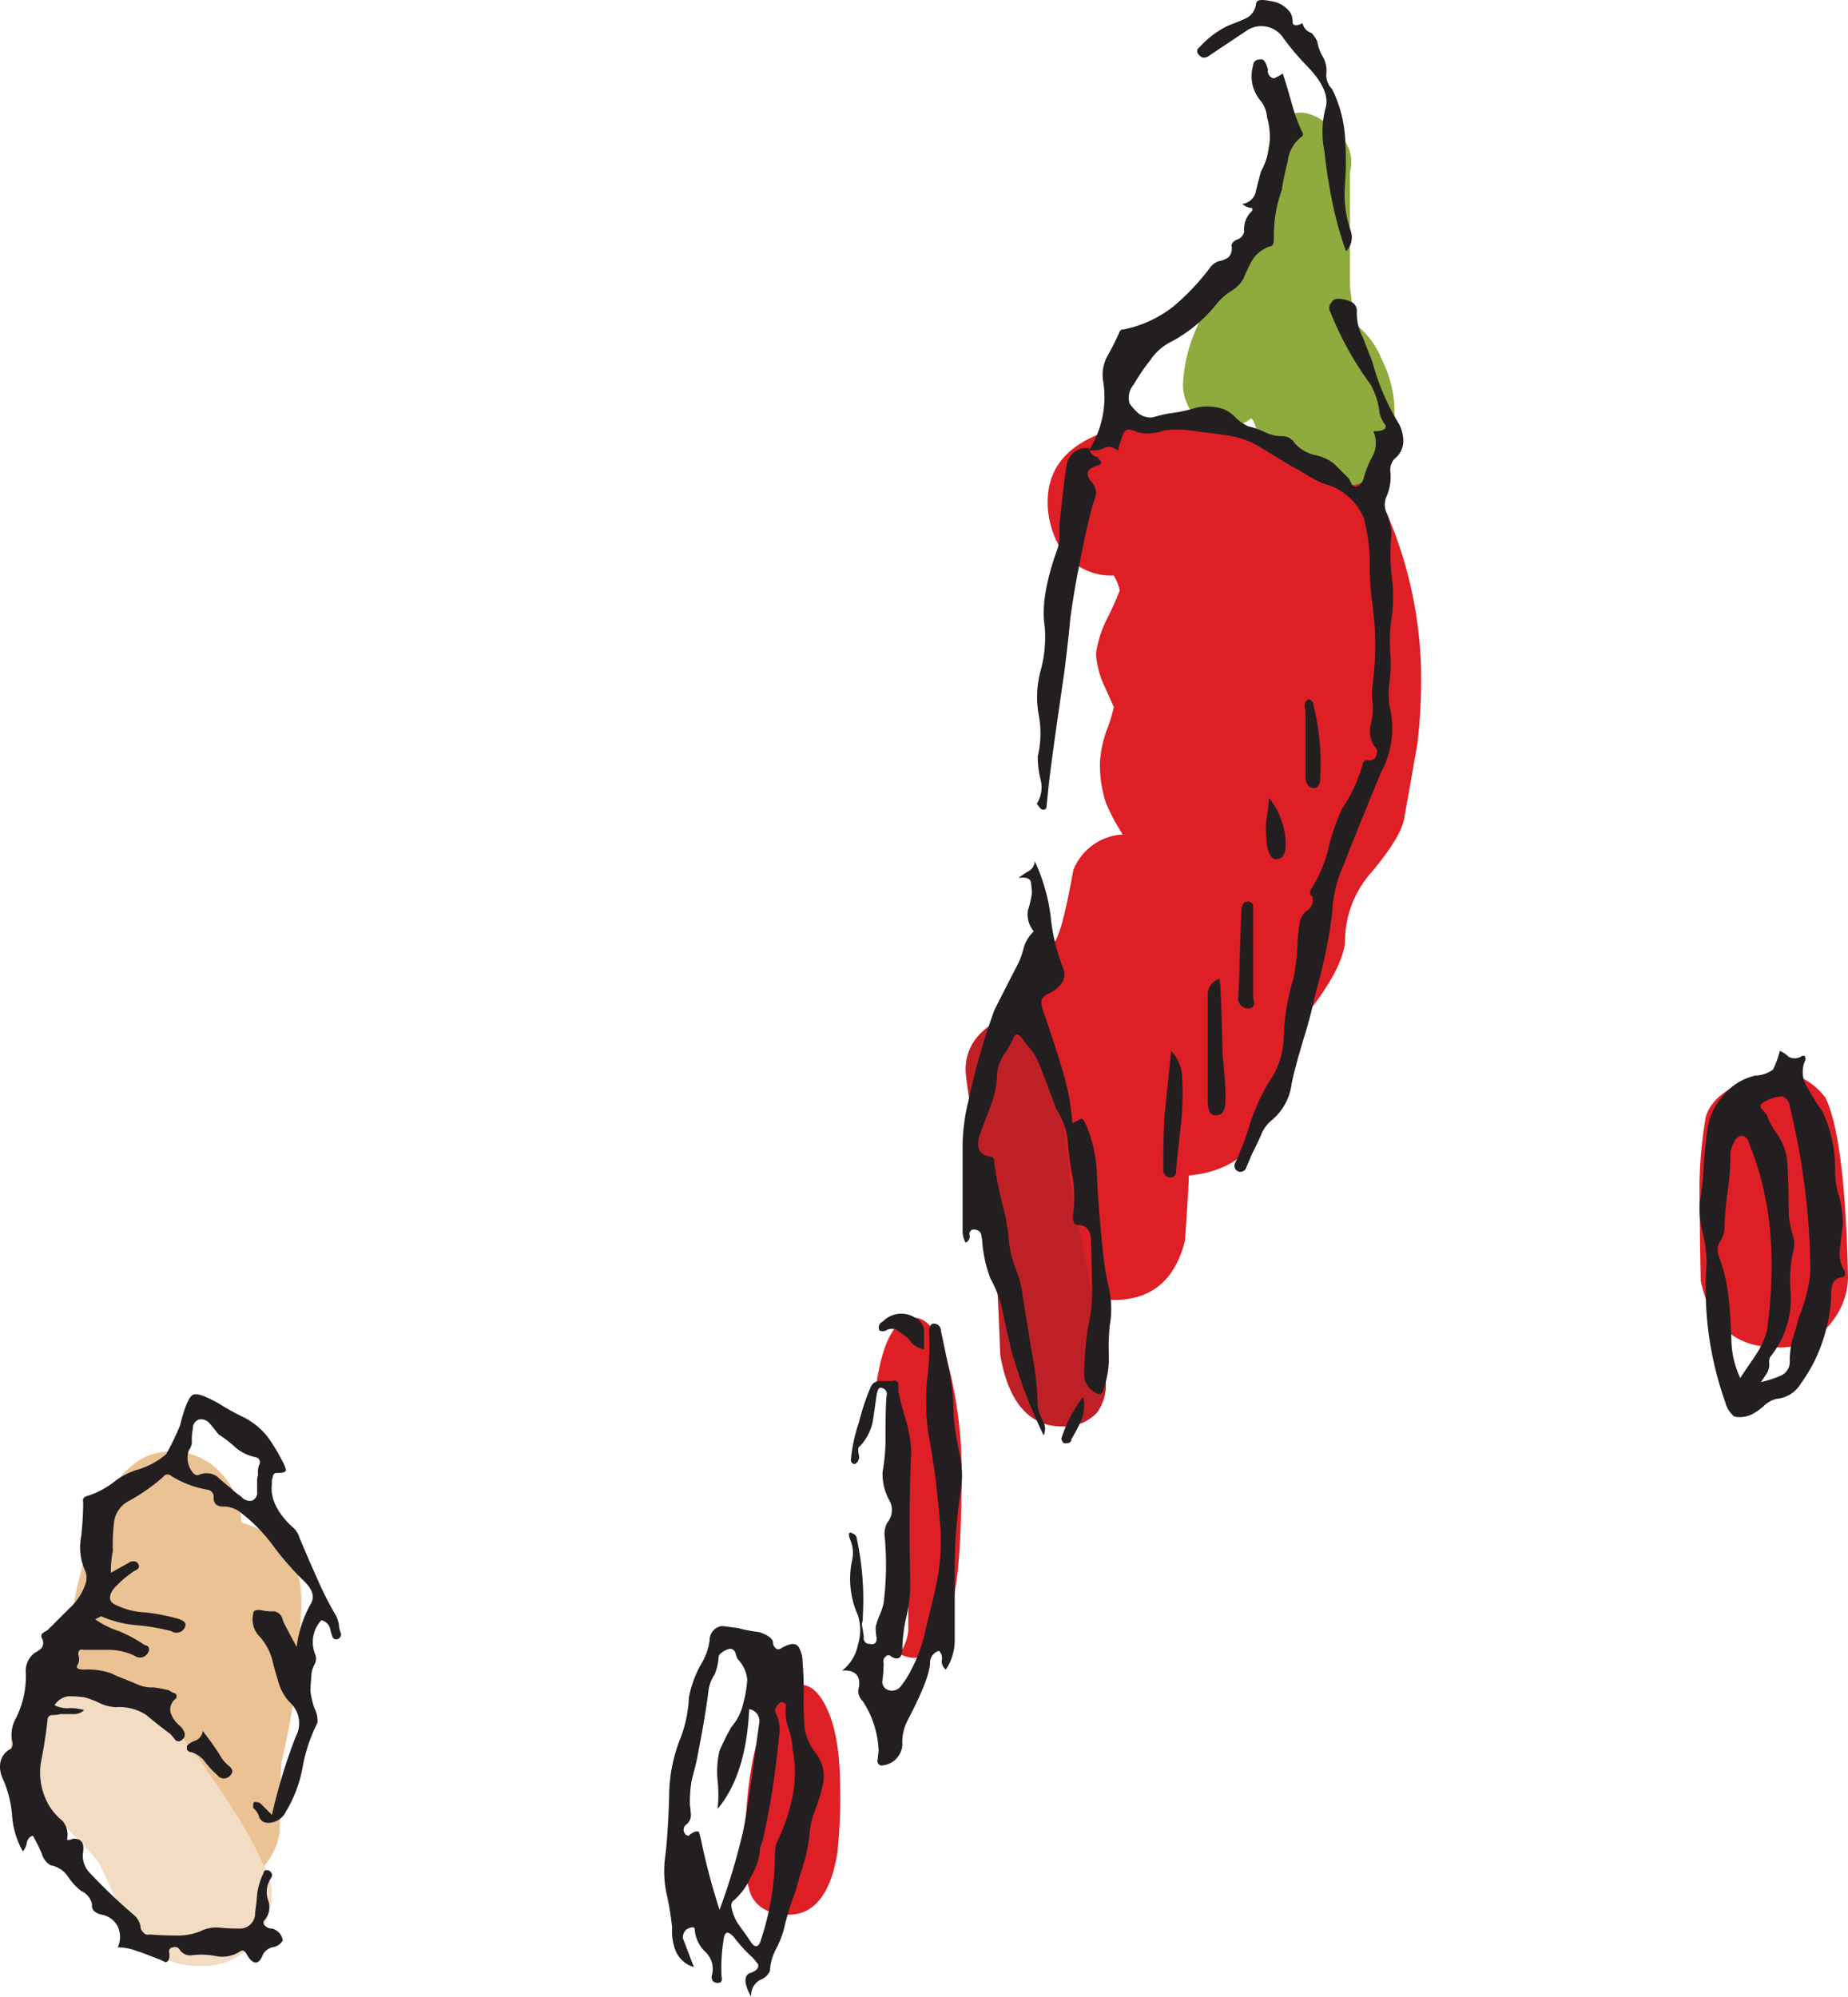 <svg id="dal__chili" xmlns="http://www.w3.org/2000/svg" data-name="dal__chili" viewBox="-0.019 -0.001 187.019 202.031"><g data-name="Layer1 21 FILL"><path d="M6.5 169.93l-.9.3a6.66 6.66 0 0 0-4.5 6.8 6.56 6.56 0 0 0 2.3 5 49.8 49.8 0 0 1 6.5 6.3 42.55 42.55 0 0 1 2.5 5.8q2.85 4.8 7.8 4.8a6.6 6.6 0 0 0 5.9-3 8.23 8.23 0 0 0 1.4-4.5 6.91 6.91 0 0 0-.6-2.4 34.73 34.73 0 0 0-3.3-6 86.41 86.41 0 0 0-5.1-7.2c-4.6-4.8-8.6-6.7-12-5.9z" class="cls-1" fill="#f2dcc3"/><path d="M30 158.63c-.8-2.2-2.7-3.7-5.6-4.6a7.27 7.27 0 0 0-1.9-4.8 6.59 6.59 0 0 0-4.1-2.3c-4.1-.6-7.1 2.1-9 8a56.54 56.54 0 0 0-2.2 8.6 54.28 54.28 0 0 0-.8 6.3c3.4-.8 7.4 1.1 11.9 5.8a86.42 86.42 0 0 1 5.1 7.2 38.84 38.84 0 0 1 3.3 6 7.11 7.11 0 0 0 1.6-3.5c0-4.2.1-6.6.2-7.2a67.81 67.81 0 0 0 1.9-14.4 13.65 13.65 0 0 0-.4-5.1z" class="cls-2" fill="#ebc294"/></g><g data-name="Layer1 22 FILL"><path d="M79.8 193.73c2.5 0 4.2-2 4.9-6.1a50.08 50.08 0 0 0 .3-6.8c0-3.6-.5-6.4-1.5-8.3s-2.1-2.4-3.3-1.8c-3.3 1.5-4.9 7.8-4.9 18.6l.6 2.2c.6 1.5 2 2.2 3.9 2.2m16-56.2c-.9-2.7-1.9-4.1-3.2-4.2-1.9-.1-3.2 2.1-3.9 6.5 1.4.1 2.1 2.2 2.2 6.4a129.58 129.58 0 0 1 1 13.6v5.2a4.83 4.83 0 0 1-.9 2.3 3.26 3.26 0 0 0 1.4.4q3.45 0 4.5-8.7c.2-1.9.4-5.2.4-9.9a43.6 43.6 0 0 0-1.5-11.6m31.5-93.1a29.28 29.28 0 0 0-4.7-1.2c-4.5-.7-8.3-.5-11.4.7-3.5 1.4-5.2 3.7-5.2 6.9a9.24 9.24 0 0 0 .9 3.9 6.09 6.09 0 0 0 5.8 3.5 5.26 5.26 0 0 1 .6 1.5 28.47 28.47 0 0 1-1.2 2.7 11.31 11.31 0 0 0-1.2 3.7 9 9 0 0 0 .9 3.4l.9 2a15.7 15.7 0 0 1-.7 2.3 11.35 11.35 0 0 0-.7 3.3 12.24 12.24 0 0 0 .6 4.1 20.77 20.77 0 0 0 1.7 3.2 5.73 5.73 0 0 0-5 3.6c-.7 3.9-1.3 6.4-1.9 7.3-.7 1.2-1.3 3.9-1.7 8.1a1.27 1.27 0 0 1-.1.6 8.71 8.71 0 0 1 1.4 3.6 69.74 69.74 0 0 1 1.8 10.9c0 .5.7 4 2 10.4a20.69 20.69 0 0 1 .4 2.2 7.8 7.8 0 0 0 2.2.4q5.7 0 7.2-6c.3-4.2.4-6.4.4-6.6 5.7-.5 8.7-4.3 9.2-11.4 0-.9 1.2-2.9 3.4-5.8s3.2-5.2 3.2-6.7a10.52 10.52 0 0 1 2.7-6.8c2-2.4 3.1-4.2 3.3-5.5.8-4.4 1.2-6.9 1.3-7.3a55.67 55.67 0 0 0 .4-6.3 42.23 42.23 0 0 0-3.7-17.7 16.88 16.88 0 0 0-1.7-3 6 6 0 0 1-2.7.6h-.3c-.5-.5-1-.9-1.6-1.4a20.76 20.76 0 0 0-6.5-3.2z" class="cls-3" fill="#de1f26"/><path d="M105 104.03a2.68 2.68 0 0 0-3.8-.9c-2.3 1.2-3.5 2.9-3.5 5.1 0 .9.5 3.9 1.4 8.9 1 5.4 1.5 8.5 1.5 9.2.2 1.5.4 5.1.6 10.7.8 4.8 2.9 7.3 6.3 7.3a4.51 4.51 0 0 0 3.5-1.4 4.76 4.76 0 0 0 .9-2.9 60.71 60.71 0 0 0-1.3-8.7c-.1-.7-.3-1.4-.4-2.2-1.3-6.4-2-9.9-2-10.4a67.54 67.54 0 0 0-1.8-10.9 10.09 10.09 0 0 0-1.4-3.8z" class="cls-4" fill="#bf2026"/><path d="M133.9 12.23c-2.3-1.5-4.1-1-5.3 1.7-.4 1.1-.7 4.1-.7 8.9v2.2a4.68 4.68 0 0 0-1.6.2 4.22 4.22 0 0 0-3 2.4c-.3 1.1-1.1 2.9-2.2 5.5a15.44 15.44 0 0 0-1.4 5.8 4.93 4.93 0 0 0 .6 2.3 3.84 3.84 0 0 0 3.7 2 4.11 4.11 0 0 0 2.6-.9l.2.2a4 4 0 0 1 .4 1.8 25.48 25.48 0 0 1 6.8 3.4 10.7 10.7 0 0 1 1.6 1.4h.3a5.4 5.4 0 0 0 2.7-.6 4.86 4.86 0 0 0 2.1-3 19.26 19.26 0 0 0 .4-4.3 11.93 11.93 0 0 0-1.3-4.9 8.49 8.49 0 0 0-3-3.8v-1.9l-.2-1.6v-11.6c.5-2-.4-3.7-2.7-5.2z" class="cls-5" fill="#8fab3d"/></g><path d="M184.7 111.03c-1.9-2.4-4.3-3-7.3-1.9q-4.05 1.35-4.8 3.9a43.83 43.83 0 0 0-.6 9.1c0 .4 0 2.9.1 7.5 1 4.5 3.5 6.7 7.7 6.7a6.57 6.57 0 0 0 5.8-2.9 7.29 7.29 0 0 0 1.4-4.2c-.2-9.6-1-15.6-2.3-18.2z" class="cls-3" data-name="Layer1 23 FILL" fill="#de1f26"/><path d="M123.4 99.03a1.68 1.68 0 0 0-1.2 1.6v10.7q0 1.65.9 1.5c.6 0 .9-.5.9-1.6a22.75 22.75 0 0 0-.1-2.4c-.1-1.3-.2-2.1-.2-2.5-.1-4.4-.2-6.8-.3-7.3m2.8-7.8q-.6 0-.6 1.2s-.1 2-.2 6l-.1 2.4a1 1 0 0 0 1 1.2.55.55 0 0 0 .6-.4c0-.3-.1-.6-.1-.8v-9.2a.5.5 0 0 0-.6-.4m56 15.7a1.28 1.28 0 0 1-1.2 0 2.69 2.69 0 0 0-.9-.6 8.65 8.65 0 0 1-.7 1.9 3.24 3.24 0 0 1-1.8.6 5.9 5.9 0 0 0-3.3 2.1 6.33 6.33 0 0 0-1.5 3.2c-.1.8-.3 2.1-.4 3.7a24.41 24.41 0 0 1-.4 3.8 9.34 9.34 0 0 0 .3 3.1 14.45 14.45 0 0 1 .4 3 34.28 34.28 0 0 0 1.9 14.2 2.6 2.6 0 0 0 .9 1.4 2.75 2.75 0 0 0 1.7-.2 5 5 0 0 0 1.3-.9 2.78 2.78 0 0 1 1.3-.7 3.16 3.16 0 0 0 2.4-1.5 17.75 17.75 0 0 0 1.4-2.3 17 17 0 0 0 1.7-6.5 4.12 4.12 0 0 1 .1-1.2 1.08 1.08 0 0 1 1-.8.53.53 0 0 0 .3-.2.75.75 0 0 0-.1-.5 3.43 3.43 0 0 1-.4-2.3c.1-1 .2-1.8.3-2.3a13 13 0 0 0-.4-2.9 8.09 8.09 0 0 1-.4-2.8 13.62 13.62 0 0 0-1.3-5.8 20.56 20.56 0 0 1-1.5-2.4 2.8 2.8 0 0 1-.2-2.8.6.6 0 0 0-.1-.4.48.48 0 0 0-.4.1m-3.9 5.3a.37.37 0 0 1 0-.6 4 4 0 0 1 2-.7 1.09 1.09 0 0 1 .8 1 72.84 72.84 0 0 1 2.1 16.8 16.09 16.09 0 0 1-1.2 4.6 18.87 18.87 0 0 1-.6 2.1 8.92 8.92 0 0 0-.3 2.2 1.54 1.54 0 0 1-1 1.6 10.78 10.78 0 0 1-1.9.6l.6-.9a1.72 1.72 0 0 0 .2-1.2l.1-.4a9.43 9.43 0 0 0 2.1-6.5 14.21 14.21 0 0 1 .2-4 3.07 3.07 0 0 0 0-1.9 12.1 12.1 0 0 1-.4-2c0-3-.1-4.9-.2-5.9a7.25 7.25 0 0 0-.9-2.2 6.86 6.86 0 0 1-1.1-2l-.5-.6m.5 22.4a7.91 7.91 0 0 1-1.1 2.4c-.3.5-.9 1.3-1.6 2.4a9.33 9.33 0 0 1-.9-3.9c-.1-2.3-.2-3.7-.3-4.3a16.18 16.18 0 0 0-1-4.2 1.69 1.69 0 0 1 .2-1.5 2.42 2.42 0 0 0 .4-1.3 32.35 32.35 0 0 1 .3-3.5 28.83 28.83 0 0 0 .3-3.5 2.67 2.67 0 0 1 .4-1.7.84.84 0 0 1 .9-.6 1 1 0 0 1 .6.8c2.2 5.3 2.8 11.5 1.8 18.9m-102 30.5a13 13 0 0 1-2.1-.4c-.8-.1-1.4-.2-1.7-.2a1.41 1.41 0 0 0-1.2 1.4 6.28 6.28 0 0 1-.9 2.5 11.22 11.22 0 0 0-1.2 3.3 13.22 13.22 0 0 1-.8 4 15.88 15.88 0 0 0-1.2 6c-.1 3.4-.3 5.4-.4 6.1a11.11 11.11 0 0 0 .1 3.6 29.94 29.94 0 0 1 .6 3.6 5.39 5.39 0 0 0 .3 2.2 2.85 2.85 0 0 0 1.9 1.8l-1.1-2.9a1 1 0 0 1 .5-1c.5-.2.7-.2.7.2a3.46 3.46 0 0 0 1.1 2.2 2.35 2.35 0 0 1 .6 2.4 1.09 1.09 0 0 0 .1.5.76.76 0 0 0 .5.2c.4 0 .5-.2.4-.7a17.46 17.46 0 0 1 .2-3.6c.1-.9.4-1 1-.4a15.17 15.17 0 0 0 1.9 2.1c.3.3.5.6.6.7.1.4-.2.7-.8.9s-.7 1 .1 2.4a1.77 1.77 0 0 1 .9-1.7 1.71 1.71 0 0 0 1-.9 5.21 5.21 0 0 1 .6-2.2 9.81 9.81 0 0 0 .8-2 29 29 0 0 1 1.2-3.9c.4-1.5.8-2.7 1-3.4a17.05 17.05 0 0 0 .4-2.3 8.89 8.89 0 0 1 .5-2.3 17.37 17.37 0 0 0 .9-3 3.83 3.83 0 0 0-.8-3 5.65 5.65 0 0 1-1.1-2.5c0-.3-.1-1.2-.1-2.7a33.7 33.7 0 0 0-.1-4 3 3 0 0 0-.4-1.5c-.3-.4-.8-.4-1.7.1-.4.3-.7.1-.9-.4.1-.5-.5-.9-1.4-1.2m2.2 7.1a.6.6 0 0 1 .4.1.3.3 0 0 1 .1.4 4.89 4.89 0 0 0 .3 2.2 8 8 0 0 1 .4 2.1c.6 2.9 0 6.1-1.7 9.6a8.37 8.37 0 0 0-.1 1.2 27.45 27.45 0 0 1-1.4 8.4c-.2.8-.6.9-1 .3s-.9-1.3-1.2-1.7a4.55 4.55 0 0 1-.8-1.9.67.67 0 0 1 .3-.7 6.73 6.73 0 0 0 1.7-2.4 6 6 0 0 0 .9-2.9 5.79 5.79 0 0 0 .4-1.3 82.93 82.93 0 0 0 1.5-9.8 4 4 0 0 0-.4-2.7 1.29 1.29 0 0 1 .6-.9m-3.4-2.3a11.24 11.24 0 0 1-.4 2.4 5.37 5.37 0 0 1-1.2 2.4 25.78 25.78 0 0 0-1.2 2.4 9.22 9.22 0 0 0-.2 3 13.3 13.3 0 0 1 0 2.9c2-2.4 3-5.8 3.2-10.1a1.22 1.22 0 0 1 1 1.5c-.8 5.8-1.3 9.6-1.7 11.2a65 65 0 0 1-2.3 7.6 66.75 66.75 0 0 1-1.9-7.2c-.1-.4-.2-.7-.2-.7a.73.73 0 0 0-.6.1 1.38 1.38 0 0 0-.4.3.4.4 0 0 1-.4-.2.65.65 0 0 1 .1-.9 1.19 1.19 0 0 0 .5-.9 8.66 8.66 0 0 0-.1-1.1 12.78 12.78 0 0 1 .2-2.6c.3-1.1.5-1.9.6-2.5.4-2.1.8-4.2 1.1-6.6a3.72 3.72 0 0 1 .6-1.5 6.18 6.18 0 0 0 .4-1.6.6.6 0 0 1 .3-.6 2 2 0 0 1 .8-.4.55.55 0 0 1 .6.4l.2.6a3.41 3.41 0 0 1 1 2.1m-55.9 6.2a2.13 2.13 0 0 0-.8.5v.4l.2.2a2.57 2.57 0 0 1 1.6 1 9.88 9.88 0 0 0 1.3 1.4.82.82 0 0 0 1.2.1c.4-.4.4-.7-.1-1.1a3.53 3.53 0 0 1-.9-1.1c-.3-.5-.6-.9-.8-1.2l-.9-1.2a1.19 1.19 0 0 1-.8 1m-5.9-27.4a7.21 7.21 0 0 0-2.4 1.3 8.51 8.51 0 0 1-2.5 1.3c-.4.1-.6.3-.5.6a32.19 32.19 0 0 1-.2 3.5 5.7 5.7 0 0 0 .4 3.5 1.89 1.89 0 0 1 .1 1.1 5.8 5.8 0 0 1-1.7 2.7l-2.2 2.2-.5.3a.44.44 0 0 0-.1.5.9.9 0 0 1 0 1 2.49 2.49 0 0 1-.7.5 2.29 2.29 0 0 0-.9 2.1 9.46 9.46 0 0 1-1 4.5 3.42 3.42 0 0 0-.4 2.3.91.91 0 0 1-.1.8 1.92 1.92 0 0 0-1.1 1.5 2.76 2.76 0 0 0 .2 1.4 11.23 11.23 0 0 1 1 3.8 8.54 8.54 0 0 0 1.1 3.7 1.87 1.87 0 0 0 .4-.9.88.88 0 0 1 .6-.7 14.77 14.77 0 0 1 .9 1.8 2 2 0 0 0 .9 1.2 2.66 2.66 0 0 1 1.8 1.2 6 6 0 0 0 1.3 1.4 1.87 1.87 0 0 1 1.1 1.4.68.68 0 0 0 .3.7 1.54 1.54 0 0 0 .7.3 2.26 2.26 0 0 1 1.6 1.2 2.55 2.55 0 0 1 0 2.1 5.44 5.44 0 0 1 2 .4c.4.1 1.1.4 1.9.7a6.31 6.31 0 0 1 .9.4c.3 0 .5-.3.4-1a.4.4 0 0 1 .4-.5.55.55 0 0 1 .7.3 1.29 1.29 0 0 0 1.2.5 7.38 7.38 0 0 1 2.5.1 3.32 3.32 0 0 0 2.4-.5c.3-.2.5 0 .7.4.6 1 1.2 1 1.6-.1a1.6 1.6 0 0 1 .9-.7 1.42 1.42 0 0 0 1.1-.7 1.45 1.45 0 0 0-1.1-1.2.91.91 0 0 1-.7-.3.36.36 0 0 1-.1-.5 2 2 0 0 0 .4-2.1 2.56 2.56 0 0 1 .3-2.2.48.48 0 0 0 .1-.4.54.54 0 0 0-.4-.4.48.48 0 0 0-.4.1 1.69 1.69 0 0 1-.2.5 7.76 7.76 0 0 0-.5 1.8c0 .4-.1 1.1-.2 1.9a1.55 1.55 0 0 1-1.7 1.6c-1.2 0-1.9-.1-2-.1a3.58 3.58 0 0 0-1.9.4 6.25 6.25 0 0 1-2.5.4c-1.5 0-2.4-.1-2.6-.1a.56.56 0 0 1-.6-.2.86.86 0 0 1-.3-.6 1.91 1.91 0 0 0-.7-1.2 57.74 57.74 0 0 1-4.4-4.2 2.48 2.48 0 0 1-.7-2.2c.1-.9-.2-1.3-1-1.3-.5.2-.7.2-.6-.1a2.16 2.16 0 0 0-.5-1.7 6.42 6.42 0 0 1-1.2-1.3 6.59 6.59 0 0 1-1-4.5c.4-2 .6-3.5.7-4.5a.46.46 0 0 1 .5-.4 3.22 3.22 0 0 0 .8-.1h1.2a1.59 1.59 0 0 0 1.2-.4 4.87 4.87 0 0 0-1.5-.2 2.81 2.81 0 0 1-1.5-.3 1.94 1.94 0 0 1 1.4-.9 10.36 10.36 0 0 1 1.6.1 8.68 8.68 0 0 1 1.6.6 4.08 4.08 0 0 0 1.6.4 5 5 0 0 1 3.1.8s.8.7 2.4 1.9a3.81 3.81 0 0 1 .5.6.48.48 0 0 0 .7 0c.4-.3.4-.8-.2-1.4a2.82 2.82 0 0 1-.9-1.2 1.31 1.31 0 0 1 .4-1.5.37.37 0 0 0 0-.6 1.63 1.63 0 0 1-.6-.3 11.6 11.6 0 0 0-1.6-.3 3.51 3.51 0 0 1-1.6-.3c-1.4-.6-2.3-.9-2.6-1.1a7 7 0 0 0-2.8-.4q-1.05 0-.6-.6a1.25 1.25 0 0 0 0-.9c0-.4.1-.6.6-.5h2.6a6.13 6.13 0 0 1 2.5.6.92.92 0 0 0 1.4-.4.47.47 0 0 0-.1-.6 1.63 1.63 0 0 1-.6-.3 14.69 14.69 0 0 0-2.3-1.2 8.8 8.8 0 0 1-2.4-1.2 3.33 3.33 0 0 0 .6-.3 11.7 11.7 0 0 0 3.5.9 21.21 21.21 0 0 1 3.6.6.94.94 0 0 0 1.4-.4q.3-.6-.9-.9a20.81 20.81 0 0 0-3.2-.6 7.11 7.11 0 0 1-2.8-.7c-.8-.3-.9-.9-.3-1.7a11 11 0 0 1 2.1-1.8c.5-.2.6-.5.2-.9a.81.81 0 0 0-.8.1l-1.8 1a11 11 0 0 1 .2-2.2 19.4 19.4 0 0 1 .1-2.7 2.82 2.82 0 0 1 1.4-2.3 19.26 19.26 0 0 0 3.6-2.5.52.52 0 0 1 .8-.1 10.19 10.19 0 0 0 3.7 1.4.71.71 0 0 1 .6.8q0 1 1.2.9a3 3 0 0 1 1.4.5 17 17 0 0 1 3.3 3.3 29.93 29.93 0 0 0 3 3.5c1.1 1 1.4 1.8.9 2.6a12 12 0 0 0-1.4 4.3c-.8-1.5-1.3-2.4-1.4-2.7a1.06 1.06 0 0 0-.9-.9 4.12 4.12 0 0 1-1.2-.1c-.6-.1-.9 0-.9.4a2.45 2.45 0 0 0 .6 2.2 5.62 5.62 0 0 1 1.4 2.7q.15.6.6 2.1a5 5 0 0 0 1.1 1.9 2.84 2.84 0 0 1 .6 3.5 56.16 56.16 0 0 0-2.4 7.9l-1.2-1.2a1.27 1.27 0 0 0-.6-.1.44.44 0 0 0-.1.3v.3a1.71 1.71 0 0 1 .6.9.94.94 0 0 0 .8.6 2 2 0 0 0 1.9-1.1 13.21 13.21 0 0 0 1.7-4.5 16.28 16.28 0 0 1 1.5-4.5 2.6 2.6 0 0 0-.3-1.5 8.47 8.47 0 0 1-.4-1.7c0-.8.1-1.4.1-1.8a2.94 2.94 0 0 1 .3-.9 1.21 1.21 0 0 0 .1-1 3.27 3.27 0 0 1 .6-3.5 1.18 1.18 0 0 1 .9.9 4.08 4.08 0 0 0 .2.7.42.42 0 0 0 .6.3.55.55 0 0 0 .3-.5 4.08 4.08 0 0 1-.2-.7 2.83 2.83 0 0 0-.4-1.3 33.31 33.31 0 0 1-1.9-3.8c-1-2.2-1.5-3.5-1.7-3.9a2.28 2.28 0 0 0-.8-1.2c-1.5-1.4-2.2-2.9-2-4.3a1.29 1.29 0 0 1 .1-.7.37.37 0 0 1 .4-.4c.7 0 1-.1.9-.4a3.92 3.92 0 0 0-.4-.9 16.77 16.77 0 0 0-1.4-2.3 7.08 7.08 0 0 0-2.4-2 26.69 26.69 0 0 1-2.7-1.5c-1.3-.7-2.1-1-2.5-.8s-.8 1.2-1.2 2.7l-.1.4a27.2 27.2 0 0 1-1.4 2.9 7.89 7.89 0 0 1-3 1.6m10.1-2.2a4.64 4.64 0 0 0 1.9.9.52.52 0 0 1 .4.8 2 2 0 0 0-.1 1l-.1.4v1.3a.85.85 0 0 1-.5.9 1.1 1.1 0 0 1-1.1-.4 7.22 7.22 0 0 1-1-.8c-.6-.5-1.1-.9-1.4-1.2a1.85 1.85 0 0 0-1.9-.2c-.3.1-.6-.1-.9-.7a2.29 2.29 0 0 1-.1-1.8 1.6 1.6 0 0 0 .3-.8 5.72 5.72 0 0 1 .1-1.4.91.91 0 0 1 .6-.9 1.1 1.1 0 0 1 1.1.4c.2.2.5.6.9 1.1a12.87 12.87 0 0 1 1.8 1.4m85.5-2.8a4 4 0 0 0 .2-2.4 13.43 13.43 0 0 0-2.2 4.2.37.37 0 0 0 .1.3.25.25 0 0 0 .3.2c.4 0 .6-.1.6-.4a18.85 18.85 0 0 0 1-1.9m-15.9-7.2v-1.8a1.51 1.51 0 0 0-.9-1.4 2.61 2.61 0 0 0-3.3.4.63.63 0 0 0-.3.9.81.81 0 0 0 .8-.1 1.39 1.39 0 0 1 .9 0 6.82 6.82 0 0 0 .7.5 2.94 2.94 0 0 1 .8.8 2.39 2.39 0 0 0 1.3.7m-7.5 19.2a3.41 3.41 0 0 1 .2 2.2 9 9 0 0 0 .6 5.5 5 5 0 0 1 0 3 4.32 4.32 0 0 1-1.6 2.6c1.3-.1 1.9.5 1.7 1.7a1.35 1.35 0 0 0 .4 1.4 9.86 9.86 0 0 1 1.6 5l-.1.9a.49.49 0 0 0 .3.6 2.22 2.22 0 0 0 2.2-2.1 4.81 4.81 0 0 1 .4-2.2c1.4-2.7 2.3-4.7 2.4-6a1.26 1.26 0 0 1 .9-1.3 1 1 0 0 1 .3.9 1.05 1.05 0 0 0 .4 1 5.33 5.33 0 0 0 .9-3v-7.5a49.42 49.42 0 0 1 .6-7.5 9.89 9.89 0 0 0-.1-3.8 27.88 27.88 0 0 1-.6-3.8 25.51 25.51 0 0 0-.4-4.4c-.4-1.9-.7-3.4-.9-4.3a.7.7 0 0 0-.8-.7c-.2 0-.4.3-.4.9a25.72 25.72 0 0 1-.2 4.8 23.16 23.16 0 0 0 .1 5.2c.2 1.1.5 2.8.8 5.1.3 3 .5 4.8.5 5.5a22.58 22.58 0 0 1-.6 5.5c-.2 1-.6 2.4-1 4.2a15.25 15.25 0 0 1-1.5 4 8.09 8.09 0 0 1-.9 1.4 1.11 1.11 0 0 1-1.2.5.88.88 0 0 1-.7-1.1 12.27 12.27 0 0 0 .1-1.7.56.56 0 0 1 .2-.6.37.37 0 0 1 .6 0c.7.4 1.1.1 1.1-.9a15.22 15.22 0 0 1 .4-3.1 15.24 15.24 0 0 0 .4-3.2c-.1-5-.1-9.6.1-13.6a13.28 13.28 0 0 0-.5-3c-.5-1.6-.7-2.6-.8-3v-.7a.41.41 0 0 0-.6-.4h-1.2a1 1 0 0 0-1 .6 23.91 23.91 0 0 0-1.2 3.6 16 16 0 0 0-.8 3.7.4.4 0 0 0 .4.5.8.8 0 0 0 .4-.9c-.1-.5-.1-.8.1-.9a5 5 0 0 0 1.3-2.5c.2-1.2.3-2.1.4-2.7s.3-.8.5-.7a.62.62 0 0 1 .5.8c-.1 1.1-.1 2.6-.1 4.7a21.27 21.27 0 0 1-.3 3 5.43 5.43 0 0 0 .7 2.9 2 2 0 0 1-.2 2.2 2.27 2.27 0 0 0-.3 1.3 30.9 30.9 0 0 1-.1 6.9 7.87 7.87 0 0 1-.4 1.2 5.64 5.64 0 0 0-.4 1.2 5.38 5.38 0 0 0 .1 1.1c0 .5-.2.7-.7.6a.57.57 0 0 1-.6-.7c-.1-.8-.2-1.2-.2-1.3a2.81 2.81 0 0 0 .1-.8 29.33 29.33 0 0 0-.6-7.8.65.65 0 0 0-.5-.6c-.3-.2-.4.1-.2.6m31.8-42.5c0 .4-.1 2.1-.1 5a.8.8 0 0 0 .6.9.59.59 0 0 0 .7-.7c.2-2.2.4-3.8.5-4.8a26.54 26.54 0 0 0 .1-4.8 3.88 3.88 0 0 0-1.1-2.5l-.7 6.9m-13.2-19a3.66 3.66 0 0 0-1 1.6 8.38 8.38 0 0 1-.6 1.7c-1.4 2.7-2.2 4.3-2.4 4.7a68.69 68.69 0 0 0-2.6 9.1 19.87 19.87 0 0 0-.6 4.3v8.8a2.5 2.5 0 0 0 .3 1.3.69.69 0 0 0 .4-.8.44.44 0 0 1 .6-.5.64.64 0 0 1 .6.6 5.38 5.38 0 0 1 .1.8 13.46 13.46 0 0 0 .8 3.5 12.24 12.24 0 0 1 1.4 4.1c.5 2.2.8 3.6 1 4.1a50.81 50.81 0 0 0 3 7.7 1.6 1.6 0 0 0-.1-1.5 5.93 5.93 0 0 1-.5-1.4 31.46 31.46 0 0 0-.6-5.5c-.6-3.7-.9-5.6-.9-5.6a11.14 11.14 0 0 0-.7-2.8 10.64 10.64 0 0 1-.7-2.7 21 21 0 0 0-.7-4 40.26 40.26 0 0 1-.8-4.1c0-.4-.1-.6-.4-.6-1.2-.2-1.5-1-1-2.4s.9-2.3 1.1-2.9a10 10 0 0 0 .6-3.2 3.84 3.84 0 0 1 .6-1.7 11.9 11.9 0 0 0 1-1.7c.2-.6.5-.6.9-.1.2.3.6.8 1.1 1.4a7.93 7.93 0 0 1 .8 1.6c1 2.6 1.5 4 1.6 4.2a7.6 7.6 0 0 1 1.1 2.9 35.75 35.75 0 0 0 .5 3.8 12.45 12.45 0 0 1 .1 3.8c-.1.7 0 1.1.4 1.2 1 0 1.4.6 1.4 1.8l.1 4.3a16.59 16.59 0 0 1-.4 4.2 33.84 33.84 0 0 0-.4 5.1 2.22 2.22 0 0 0 1.4 1.7q.45.15.6-.6a9.33 9.33 0 0 0 .5-3.2 22.1 22.1 0 0 1 .1-3.2 9.38 9.38 0 0 0-.1-3.7 27.12 27.12 0 0 1-.6-3.7q-.45-4.2-.6-7.5a14 14 0 0 0-1.1-5.3q-.3-.75-.6-.6a5.9 5.9 0 0 1-.8.4 24.48 24.48 0 0 0-1.2-6c-.1-.4-.7-2.3-1.8-5.5a1.91 1.91 0 0 1-.1-1 1.44 1.44 0 0 1 .7-.6 3.09 3.09 0 0 0 1.2-.9 1.53 1.53 0 0 0 .3-1.6 19.44 19.44 0 0 1-1.3-5.4 18.88 18.88 0 0 0-1.6-5.5 1.22 1.22 0 0 1-.6 1c-.7.4-1 .7-1.1.7.7-.1 1.2 0 1.3.4a6.76 6.76 0 0 1 .1 1.2 9.91 9.91 0 0 1-.4 1.7 2.66 2.66 0 0 0 .6 2.1m25.5-8.9a7.7 7.7 0 0 0-1.7-4.6 15.17 15.17 0 0 1-.3 2.4 16.27 16.27 0 0 0 .1 2.4c.2 1 .5 1.4.9 1.4.7 0 1-.5 1-1.6m2-13.4v6.6q0 1.2.9 1.2.6 0 .6-1.2a24.49 24.49 0 0 0-.7-7.2.65.65 0 0 0-.5-.6.92.92 0 0 0-.4.6 1.76 1.76 0 0 0 .1.6m-21.9-26.6a2.06 2.06 0 0 0-2.3 1.9c-.1.4-.3 2.3-.7 5.7v1.3a4.44 4.44 0 0 1-.2 1.3c-1.2 3.3-1.6 5.9-1.3 7.8a12.76 12.76 0 0 1-.4 4.5 10.12 10.12 0 0 0-.2 4.5 10 10 0 0 1-.1 4.2 9.65 9.65 0 0 0 .3 2.4 3.1 3.1 0 0 1-.4 2.4l.4.5c.3.2.6.1.6-.3l.1-1c.2-2.2.8-6.4 1.7-12.6q.45-3.6.6-5.4c.3-2.1.6-3.9.9-5.3.5-2.7 1-4.8 1.4-6.3a3.26 3.26 0 0 0 .3-1 1.67 1.67 0 0 0-.4-1.1c-.7-.8-.6-1.4.5-1.7.3-.1.5-.2.4-.4a2.22 2.22 0 0 0-.4-.5 1 1 0 0 1-.8-.9m17.2-39.3a.58.58 0 0 0-.6.6 3.82 3.82 0 0 0 .7 3.5 3 3 0 0 1 .7 1.7 7.19 7.19 0 0 1-.6 5.5s-.2.7-.5 1.9a1.59 1.59 0 0 1-1.4 1.4 1.68 1.68 0 0 0 .8.4c.3 0 .3.2.1.4a2.44 2.44 0 0 0-.7 2 1.08 1.08 0 0 1-.7.8.86.86 0 0 0-.6.6 1.25 1.25 0 0 1-.3 1.2 2.46 2.46 0 0 1-1 .4 1.85 1.85 0 0 0-.9.7 23.59 23.59 0 0 1-3.7 3.9 12 12 0 0 1-5 2.3.39.39 0 0 0-.4.2 24 24 0 0 1-1.2 2.4 4 4 0 0 0-.5 2.5 10 10 0 0 1-1.4 7.1 2.18 2.18 0 0 0 1.5-.2 1.17 1.17 0 0 1 1.4.3 16.56 16.56 0 0 1 .5-1.6c.2-.6.6-.7 1.3-.4a3 3 0 0 0 1.6.2 5 5 0 0 0 1.4-.3 11.19 11.19 0 0 1 3.1.1c.7.1 1.7.2 3 .4a8.6 8.6 0 0 1 3.5 1.2c1.9 1.2 3 1.8 3.1 1.9a16.5 16.5 0 0 1 1.6.9 14.68 14.68 0 0 0 1.7.9 5.91 5.91 0 0 1 4.1 3.5 18.91 18.91 0 0 1 .6 4.1 30.09 30.09 0 0 0 .2 4.1 30.82 30.82 0 0 1 .1 8.6 6 6 0 0 0 0 1.9 6.67 6.67 0 0 1-.2 2.2 2.7 2.7 0 0 0 .4 2.2.78.78 0 0 1 .2.8.75.75 0 0 1-.9.6.4.4 0 0 0-.5.4 16.42 16.42 0 0 1-2.1 4.5 20.53 20.53 0 0 0-1.4 4.1 14 14 0 0 1-1.7 4 .53.53 0 0 0 .1.8 1.25 1.25 0 0 1-.4 1.3 1.94 1.94 0 0 0-.9 1.4c0 .1-.1.6-.2 1.7a24.41 24.41 0 0 1-.4 3.8 22.52 22.52 0 0 0-1 5.8 8.42 8.42 0 0 1-1.6 4.9 22.11 22.11 0 0 0-1.8 4 29.84 29.84 0 0 1-1.5 4 .61.61 0 1 0 1.1.5l.6-1.4c.4-.8.7-1.4.9-1.9a3.66 3.66 0 0 1 1.1-1.5 5.73 5.73 0 0 0 2-3.7q.3-1.5 1.2-4.5a46 46 0 0 0 1.2-4.6 53.66 53.66 0 0 0 1.7-8.1 12.69 12.69 0 0 1 1.2-5c.9-2.4 2.2-5.5 3.7-9.2a9.39 9.39 0 0 0 .9-6.8 9.3 9.3 0 0 1 0-2.4 13.34 13.34 0 0 0 .1-2.7 16.07 16.07 0 0 1 .1-3.7 16 16 0 0 0 .1-3.7 20.36 20.36 0 0 1-.1-4.9 7 7 0 0 0-.4-1.9 2.15 2.15 0 0 1-.1-1.9 4.94 4.94 0 0 0 .4-2.4 1.68 1.68 0 0 1 .4-1.4 2.27 2.27 0 0 0 .9-1.8 3.69 3.69 0 0 0-.6-2 23.81 23.81 0 0 1-2.5-5.9c0-.1-.4-1-1-2.6a5.11 5.11 0 0 1-.6-2.7 1 1 0 0 0-.6-.9 3.19 3.19 0 0 0-1.4-.3.72.72 0 0 0-.6.4.76.76 0 0 0-.1.9 32.94 32.94 0 0 0 4.1 7.4 7.62 7.62 0 0 1 .9 2.9 3.29 3.29 0 0 0 .6 1.2q.15.6-1.2.6v.1a2.9 2.9 0 0 1-.1 2.4 9.29 9.29 0 0 0-.9 2.2 1.27 1.27 0 0 1-.7.9.48.48 0 0 1-.5-.2l-.3-.6-1.5-1.5a4.45 4.45 0 0 0-2-.9 3.86 3.86 0 0 1-2-1.2 1.45 1.45 0 0 0-1.3-.7 3.81 3.81 0 0 1-1.7-.4 8.46 8.46 0 0 0-1.7-.6 4.88 4.88 0 0 1-1.2-.8 3.64 3.64 0 0 0-1.2-.9 5.21 5.21 0 0 0-2.8-.2 15.87 15.87 0 0 1-2.8.6c-1.1.2-1.6.4-1.7.4a2 2 0 0 1-1.4-.4 5.8 5.8 0 0 1-.9-1 2 2 0 0 1 .4-1.9 20.24 20.24 0 0 1 1.7-2.5 5.48 5.48 0 0 1 2.2-1.9 14.73 14.73 0 0 0 4.6-3.9 6.29 6.29 0 0 1 1.4-1.2 3.4 3.4 0 0 0 1.2-1.2 18.41 18.41 0 0 1 .9-1.9 3.44 3.44 0 0 1 1.8-1.4c.3 0 .4-.3.4-.9a13.45 13.45 0 0 1 .8-4.8 28.43 28.43 0 0 1 .6-2.9 3.63 3.63 0 0 1 1.4-2.5q.3-.15 0-.6a17.31 17.31 0 0 1-1-2.8q-.6-2.1-.9-3a4.54 4.54 0 0 1-.9.5.75.75 0 0 1-.6-.9c-.3-1-.5-1.1-.9-1m4.4-3.7c-.5.3-.9.3-1 0a2.15 2.15 0 0 0-.2-1 2.84 2.84 0 0 0-1.9-1.2c-1-.2-1.5-.2-1.6.2a1.86 1.86 0 0 1-1.2 1.6c-.4.2-1 .4-1.7.7a9.27 9.27 0 0 0-2.5 1.8l-.5.5a.47.47 0 0 0 .1.6q.45.6 1.2 0l3.6-2.4a2.66 2.66 0 0 1 3.6.5 25.86 25.86 0 0 0 2.7 3.2c1.5 1.6 2.1 3 1.7 4.2a9.73 9.73 0 0 0-.1 4.2 54.94 54.94 0 0 0 1 6.1 37.34 37.34 0 0 0 1.2 4.1 2 2 0 0 0 .5-2 11.22 11.22 0 0 1-.6-4.8 35.06 35.06 0 0 0 0-4.8 12.93 12.93 0 0 0-1.3-4.8 2.06 2.06 0 0 1-.6-1.5 2.8 2.8 0 0 0-.3-1.7 4.59 4.59 0 0 1-.6-1.6 3 3 0 0 0-.6-.9 1.28 1.28 0 0 1-.9-1z" class="cls-6" data-name="Layer0 13 FILL" fill="#231f20"/></svg>